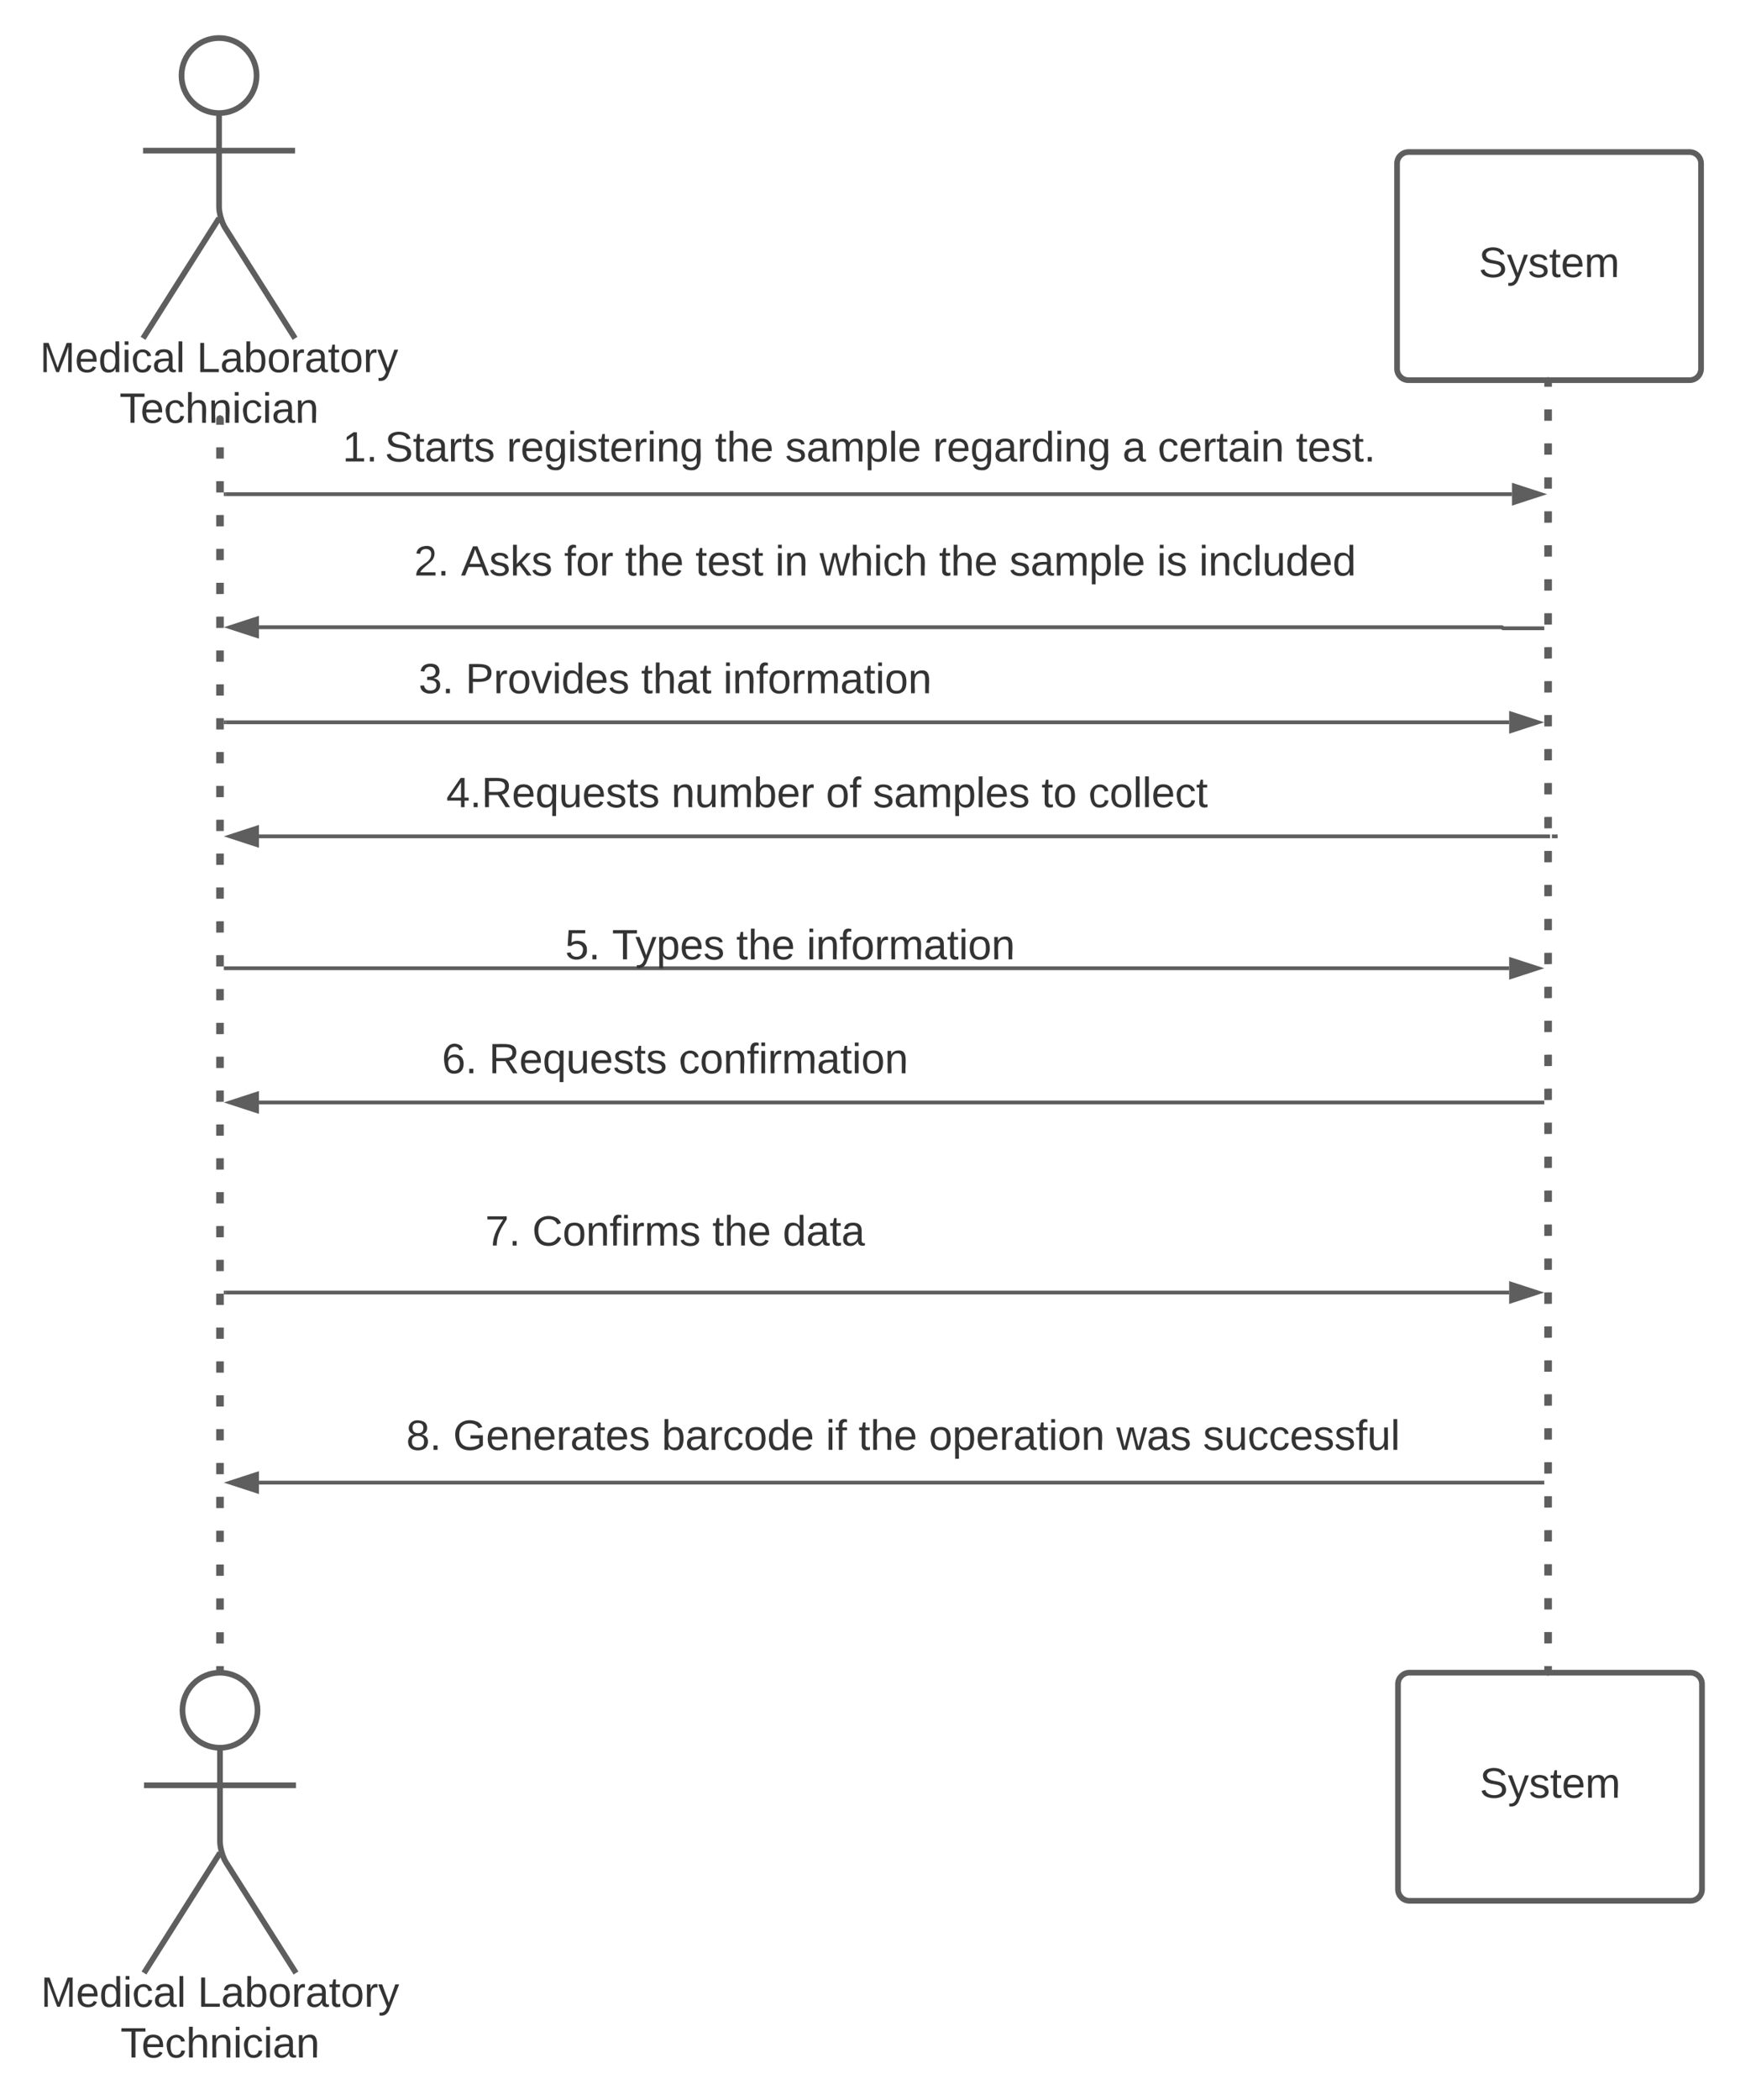 <svg xmlns="http://www.w3.org/2000/svg" xmlns:xlink="http://www.w3.org/1999/xlink" xmlns:lucid="lucid" width="915.79" height="1104.67"><g transform="translate(-184.71 -80)" lucid:page-tab-id="0_0"><path d="M0 0h1870.87v1322.83H0z" fill="#fff"/><path d="M319.75 119.75c0 10.9-8.84 19.75-19.75 19.75-10.9 0-19.75-8.84-19.75-19.75 0-10.9 8.84-19.75 19.75-19.75 10.9 0 19.75 8.84 19.75 19.75z" stroke="#5e5e5e" stroke-width="3" fill="#fff"/><path d="M300 139.5v49.3c0 3.3 1.44 8.27 3.2 11.07L340 258m-40-63.2L260 258m0-98.75h80" stroke="#5e5e5e" stroke-width="3" fill="none"/><path d="M260 106c0-3.3 2.7-6 6-6h68c3.3 0 6 2.7 6 6v168c0 3.3-2.7 6-6 6h-68c-3.3 0-6-2.7-6-6z" fill="none"/><use xlink:href="#a" transform="matrix(1,0,0,1,180,258) translate(25.71 17.778)"/><use xlink:href="#b" transform="matrix(1,0,0,1,180,258) translate(108.241 17.778)"/><use xlink:href="#c" transform="matrix(1,0,0,1,180,258) translate(67.623 44.444)"/><path d="M300 300.5c0-.28.22-.5.5-.5s.5.22.5.5v659c0 .28-.22.5-.5.5s-.5-.22-.5-.5z" fill="#fff"/><path d="M301 315.34v5.94m0 11.87v5.94m0 11.86v5.94m0 11.87v5.94m0 11.9v5.92m0 11.88v5.93m0 11.88v5.94m0 11.88v5.93m0 11.88v5.94m0 11.87v5.94m0 11.87v5.94m0 11.86v5.94m0 11.87V535m0 11.88v5.94m0 11.87v5.93m0 11.87v5.94m0 11.88v5.93m0 11.88v5.93m0 11.88v5.93m0 11.88v5.93m0 11.88v5.94m0 11.87v5.94m0 11.88v5.94m0 11.87v5.93m0 11.87v5.94m0 11.87v5.95m0 11.87v5.94m0 11.87v5.94m0 11.88v5.93m0 11.88v5.93m0 11.87v5.93m0 11.88v5.93m0 11.9v5.93m0 11.87v5.94m0 11.87v5.95m0 11.87v5.94m0 11.87v2.97l-.15.35-.35.15-.35-.15-.15-.35v-2.97m0-11.87v-5.94m0-11.87v-5.94m0-11.86v-5.94m0-11.87v-5.94m0-11.9v-5.92m0-11.88v-5.93m0-11.88v-5.94m0-11.88v-5.93m0-11.88v-5.94m0-11.87v-5.94m0-11.87v-5.94m0-11.86v-5.94m0-11.87V725m0-11.88v-5.94m0-11.87v-5.93m0-11.87v-5.94m0-11.88v-5.93m0-11.88v-5.93m0-11.88v-5.93m0-11.88v-5.93m0-11.88v-5.94m0-11.87v-5.94m0-11.88v-5.94m0-11.87v-5.93m0-11.87v-5.94m0-11.87v-5.95m0-11.87v-5.94m0-11.87v-5.94m0-11.88v-5.93m0-11.88v-5.93m0-11.87v-5.93m0-11.88v-5.93m0-11.9v-5.93m0-11.87v-5.94m0-11.87v-5.95m0-11.87v-5.94m0-11.87v-2.97l.15-.35.35-.15.35.15.15.35v2.97" stroke="#5e5e5e" stroke-width="3" fill="none"/><path d="M320.25 979.75c0 10.9-8.84 19.75-19.75 19.75-10.9 0-19.75-8.84-19.75-19.75 0-10.9 8.84-19.75 19.75-19.75 10.9 0 19.75 8.84 19.75 19.75z" stroke="#5e5e5e" stroke-width="3" fill="#fff"/><path d="M300.5 999.5v49.3c0 3.3 1.44 8.27 3.2 11.07l36.8 58.13m-40-63.2l-40 63.2m0-98.75h80" stroke="#5e5e5e" stroke-width="3" fill="none"/><path d="M260.5 966c0-3.3 2.7-6 6-6h68c3.3 0 6 2.7 6 6v168c0 3.3-2.7 6-6 6h-68c-3.3 0-6-2.7-6-6z" fill="none"/><use xlink:href="#a" transform="matrix(1,0,0,1,180.5,1118) translate(25.71 17.778)"/><use xlink:href="#b" transform="matrix(1,0,0,1,180.5,1118) translate(108.241 17.778)"/><use xlink:href="#c" transform="matrix(1,0,0,1,180.5,1118) translate(67.623 44.444)"/><path d="M920 166c0-3.3 2.7-6 6-6h148c3.3 0 6 2.7 6 6v108c0 3.3-2.7 6-6 6H926c-3.3 0-6-2.7-6-6z" stroke="#5e5e5e" stroke-width="3" fill="#fff"/><use xlink:href="#d" transform="matrix(1,0,0,1,932,172) translate(30.994 53.778)"/><path d="M920.5 966c0-3.3 2.7-6 6-6h148c3.3 0 6 2.7 6 6v108c0 3.3-2.7 6-6 6h-148c-3.3 0-6-2.7-6-6z" stroke="#5e5e5e" stroke-width="3" fill="#fff"/><use xlink:href="#d" transform="matrix(1,0,0,1,932.5,972) translate(30.994 53.778)"/><path d="M999 280.5c0-.28.22-.5.5-.5s.5.22.5.5v679c0 .28-.22.5-.5.5s-.5-.22-.5-.5z" fill="#fff"/><path d="M1000 295.4v5.95m0 11.9v5.96m0 11.93v5.95m0 11.92v5.95m0 11.9v5.97m0 11.9v5.97m0 11.9v5.96m0 11.9v5.97m0 11.9v5.96m0 11.9v5.96m0 11.9v5.97m0 11.9v5.97m0 11.9v5.97m0 11.9v5.97m0 11.9v5.96m0 11.92v5.95m0 11.92v5.94m0 11.9v5.97m0 11.92v5.96m0 11.9v5.97m0 11.9v5.96m0 11.93v5.95m0 11.92v5.95m0 11.9v5.97m0 11.9v5.97m0 11.9v5.96m0 11.9v5.97m0 11.9v5.96m0 11.9v5.96m0 11.9v5.97m0 11.9v5.97m0 11.9v5.97m0 11.9v5.97m0 11.9V891m0 11.92v5.95m0 11.92v5.94m0 11.9v5.97m0 11.92v2.98l-.15.35-.35.15-.35-.15-.15-.35v-2.98m0-11.9v-5.97m0-11.9v-5.96m0-11.93v-5.95m0-11.92v-5.95m0-11.9v-5.97m0-11.9v-5.97m0-11.9v-5.96m0-11.9v-5.97m0-11.9v-5.96m0-11.9v-5.96m0-11.9v-5.97m0-11.9v-5.97m0-11.9v-5.97m0-11.9v-5.97m0-11.9v-5.96m0-11.92v-5.95m0-11.92v-5.94m0-11.9v-5.97m0-11.92v-5.96m0-11.9v-5.97m0-11.9v-5.96m0-11.93v-5.95m0-11.92v-5.95m0-11.9v-5.97m0-11.9v-5.97m0-11.9v-5.96m0-11.9v-5.97m0-11.9v-5.96m0-11.9v-5.96m0-11.9v-5.97m0-11.9v-5.97m0-11.9v-5.97m0-11.9v-5.97m0-11.9V349m0-11.92v-5.95m0-11.92v-5.94m0-11.9v-5.97m0-11.92v-2.98l.15-.35.35-.15.35.15.15.35v2.98" stroke="#5e5e5e" stroke-width="3" fill="none"/><path d="M360 306c0-3.3 2.7-6 6-6h608c3.3 0 6 2.7 6 6v3c0 3.3-2.7 6-6 6H366c-3.3 0-6-2.7-6-6z" stroke="#000" stroke-opacity="0" stroke-width="3" fill="#fff" fill-opacity="0"/><use xlink:href="#e" transform="matrix(1,0,0,1,365,305) translate(0 17.778)"/><use xlink:href="#f" transform="matrix(1,0,0,1,365,305) translate(22.222 17.778)"/><use xlink:href="#g" transform="matrix(1,0,0,1,365,305) translate(86.358 17.778)"/><use xlink:href="#h" transform="matrix(1,0,0,1,365,305) translate(195.988 17.778)"/><use xlink:href="#i" transform="matrix(1,0,0,1,365,305) translate(233.025 17.778)"/><use xlink:href="#j" transform="matrix(1,0,0,1,365,305) translate(310.679 17.778)"/><use xlink:href="#k" transform="matrix(1,0,0,1,365,305) translate(410.494 17.778)"/><use xlink:href="#l" transform="matrix(1,0,0,1,365,305) translate(429.012 17.778)"/><use xlink:href="#m" transform="matrix(1,0,0,1,365,305) translate(501.728 17.778)"/><path d="M996.5 410.54h-20.73c-.15 0-.27-.12-.27-.27 0-.15-.12-.27-.27-.27H321" stroke="#5e5e5e" stroke-width="2" fill="none"/><path d="M997.5 411.54h-1.02v-2h1.02z" fill="#5e5e5e"/><path d="M305.74 410l14.26-4.64v9.28z" stroke="#5e5e5e" stroke-width="2" fill="#5e5e5e"/><path d="M300 366c0-3.3 2.7-6 6-6h688c3.3 0 6 2.7 6 6v8c0 3.3-2.7 6-6 6H306c-3.3 0-6-2.7-6-6z" stroke="#000" stroke-opacity="0" stroke-width="3" fill="#fff" fill-opacity="0"/><use xlink:href="#n" transform="matrix(1,0,0,1,305,365) translate(97.63 17.778)"/><use xlink:href="#o" transform="matrix(1,0,0,1,305,365) translate(122.321 17.778)"/><use xlink:href="#p" transform="matrix(1,0,0,1,305,365) translate(176.642 17.778)"/><use xlink:href="#h" transform="matrix(1,0,0,1,305,365) translate(208.679 17.778)"/><use xlink:href="#q" transform="matrix(1,0,0,1,305,365) translate(245.716 17.778)"/><use xlink:href="#r" transform="matrix(1,0,0,1,305,365) translate(287.691 17.778)"/><use xlink:href="#s" transform="matrix(1,0,0,1,305,365) translate(311.086 17.778)"/><use xlink:href="#h" transform="matrix(1,0,0,1,305,365) translate(373.926 17.778)"/><use xlink:href="#i" transform="matrix(1,0,0,1,305,365) translate(410.963 17.778)"/><use xlink:href="#t" transform="matrix(1,0,0,1,305,365) translate(488.617 17.778)"/><use xlink:href="#u" transform="matrix(1,0,0,1,305,365) translate(510.778 17.778)"/><path d="M340 426c0-3.3 2.7-6 6-6h388c3.3 0 6 2.7 6 6v28c0 3.3-2.7 6-6 6H346c-3.3 0-6-2.7-6-6z" stroke="#000" stroke-opacity="0" stroke-width="3" fill="#fff" fill-opacity="0"/><use xlink:href="#v" transform="matrix(1,0,0,1,345,425) translate(60 19.715)"/><use xlink:href="#w" transform="matrix(1,0,0,1,345,425) translate(84.691 19.715)"/><use xlink:href="#x" transform="matrix(1,0,0,1,345,425) translate(177.16 19.715)"/><use xlink:href="#y" transform="matrix(1,0,0,1,345,425) translate(220.37 19.715)"/><path d="M303.5 589.4H979M303.53 589.4h-1.03" stroke="#5e5e5e" stroke-width="2" fill="none"/><path d="M994.27 589.4L980 594.04v-9.27z" stroke="#5e5e5e" stroke-width="2" fill="#5e5e5e"/><path d="M350 486c0-3.3 2.7-6 6-6h528c3.3 0 6 2.7 6 6v28c0 3.3-2.7 6-6 6H356c-3.3 0-6-2.7-6-6z" stroke="#000" stroke-opacity="0" stroke-width="3" fill="#fff" fill-opacity="0"/><use xlink:href="#z" transform="matrix(1,0,0,1,355,485) translate(64.599 19.653)"/><use xlink:href="#A" transform="matrix(1,0,0,1,355,485) translate(183.056 19.653)"/><use xlink:href="#B" transform="matrix(1,0,0,1,355,485) translate(264.414 19.653)"/><use xlink:href="#C" transform="matrix(1,0,0,1,355,485) translate(289.105 19.653)"/><use xlink:href="#D" transform="matrix(1,0,0,1,355,485) translate(377.87 19.653)"/><use xlink:href="#E" transform="matrix(1,0,0,1,355,485) translate(402.562 19.653)"/><path d="M1000.5 520H321" stroke="#5e5e5e" stroke-width="2" fill="none"/><path d="M1004.5 521h-3v-2h3z" fill="#5e5e5e"/><path d="M305.74 520l14.26-4.64v9.28z" stroke="#5e5e5e" stroke-width="2" fill="#5e5e5e"/><path d="M340.5 566c0-3.3 2.7-6 6-6h508c3.3 0 6 2.7 6 6v28c0 3.3-2.7 6-6 6h-508c-3.3 0-6-2.7-6-6z" stroke="#000" stroke-opacity="0" stroke-width="3" fill="#fff" fill-opacity="0"/><g><use xlink:href="#F" transform="matrix(1,0,0,1,345.5,565) translate(136.636 19.715)"/><use xlink:href="#G" transform="matrix(1,0,0,1,345.5,565) translate(161.327 19.715)"/><use xlink:href="#H" transform="matrix(1,0,0,1,345.5,565) translate(226.698 19.715)"/><use xlink:href="#I" transform="matrix(1,0,0,1,345.5,565) translate(263.735 19.715)"/></g><path d="M303.5 460H979" stroke="#5e5e5e" stroke-width="2" fill="none"/><path d="M303.53 461h-1.03v-2h1.03z" fill="#5e5e5e"/><path d="M994.27 460L980 464.64v-9.28z" stroke="#5e5e5e" stroke-width="2" fill="#5e5e5e"/><path d="M996.5 660H321" stroke="#5e5e5e" stroke-width="2" fill="none"/><path d="M997.5 661h-1.02v-2h1.02z" fill="#5e5e5e"/><path d="M305.74 660l14.26-4.64v9.28z" stroke="#5e5e5e" stroke-width="2" fill="#5e5e5e"/><path d="M350 626c0-3.3 2.7-6 6-6h368c3.3 0 6 2.7 6 6v28c0 3.3-2.7 6-6 6H356c-3.3 0-6-2.7-6-6z" stroke="#000" stroke-opacity="0" stroke-width="3" fill="#fff" fill-opacity="0"/><g><use xlink:href="#J" transform="matrix(1,0,0,1,355,625) translate(62.315 19.653)"/><use xlink:href="#K" transform="matrix(1,0,0,1,355,625) translate(87.006 19.653)"/><use xlink:href="#L" transform="matrix(1,0,0,1,355,625) translate(186.944 19.653)"/></g><path d="M303.5 760H979" stroke="#5e5e5e" stroke-width="2" fill="none"/><path d="M303.53 761h-1.03v-2h1.03z" fill="#5e5e5e"/><path d="M994.27 760L980 764.64v-9.28z" stroke="#5e5e5e" stroke-width="2" fill="#5e5e5e"/><path d="M420 706c0-3.3 2.7-6 6-6h228c3.3 0 6 2.7 6 6v48c0 3.3-2.7 6-6 6H426c-3.3 0-6-2.7-6-6z" stroke="#000" stroke-opacity="0" stroke-width="3" fill="#fff" fill-opacity="0"/><g><use xlink:href="#M" transform="matrix(1,0,0,1,425,705) translate(15.123 30.278)"/><use xlink:href="#N" transform="matrix(1,0,0,1,425,705) translate(39.815 30.278)"/><use xlink:href="#h" transform="matrix(1,0,0,1,425,705) translate(134.63 30.278)"/><use xlink:href="#O" transform="matrix(1,0,0,1,425,705) translate(171.667 30.278)"/></g><path d="M996.5 860H321" stroke="#5e5e5e" stroke-width="2" fill="none"/><path d="M997.5 861h-1.02v-2h1.02z" fill="#5e5e5e"/><path d="M305.74 860l14.26-4.64v9.28z" stroke="#5e5e5e" stroke-width="2" fill="#5e5e5e"/><path d="M380 826c0-3.3 2.7-6 6-6h548c3.3 0 6 2.7 6 6v9.67c0 3.3-2.7 6-6 6H386c-3.3 0-6-2.7-6-6z" stroke="#000" stroke-opacity="0" stroke-width="3" fill="#fff" fill-opacity="0"/><g><use xlink:href="#P" transform="matrix(1,0,0,1,385,825) translate(13.488 17.778)"/><use xlink:href="#Q" transform="matrix(1,0,0,1,385,825) translate(38.179 17.778)"/><use xlink:href="#R" transform="matrix(1,0,0,1,385,825) translate(147.994 17.778)"/><use xlink:href="#S" transform="matrix(1,0,0,1,385,825) translate(234.352 17.778)"/><use xlink:href="#H" transform="matrix(1,0,0,1,385,825) translate(251.574 17.778)"/><use xlink:href="#T" transform="matrix(1,0,0,1,385,825) translate(288.611 17.778)"/><use xlink:href="#U" transform="matrix(1,0,0,1,385,825) translate(387.253 17.778)"/><use xlink:href="#V" transform="matrix(1,0,0,1,385,825) translate(432.87 17.778)"/></g><path d="M303.5 340h677" stroke="#5e5e5e" stroke-width="2" fill="none"/><path d="M303.53 341h-1.03v-2h1.03z" fill="#5e5e5e"/><path d="M995.76 340l-14.26 4.64v-9.28z" stroke="#5e5e5e" stroke-width="2" fill="#5e5e5e"/><defs><path fill="#333" d="M240 0l2-218c-23 76-54 145-80 218h-23L58-218 59 0H30v-248h44l77 211c21-75 51-140 76-211h43V0h-30" id="W"/><path fill="#333" d="M100-194c63 0 86 42 84 106H49c0 40 14 67 53 68 26 1 43-12 49-29l28 8c-11 28-37 45-77 45C44 4 14-33 15-96c1-61 26-98 85-98zm52 81c6-60-76-77-97-28-3 7-6 17-6 28h103" id="X"/><path fill="#333" d="M85-194c31 0 48 13 60 33l-1-100h32l1 261h-30c-2-10 0-23-3-31C134-8 116 4 85 4 32 4 16-35 15-94c0-66 23-100 70-100zm9 24c-40 0-46 34-46 75 0 40 6 74 45 74 42 0 51-32 51-76 0-42-9-74-50-73" id="Y"/><path fill="#333" d="M24-231v-30h32v30H24zM24 0v-190h32V0H24" id="Z"/><path fill="#333" d="M96-169c-40 0-48 33-48 73s9 75 48 75c24 0 41-14 43-38l32 2c-6 37-31 61-74 61-59 0-76-41-82-99-10-93 101-131 147-64 4 7 5 14 7 22l-32 3c-4-21-16-35-41-35" id="aa"/><path fill="#333" d="M141-36C126-15 110 5 73 4 37 3 15-17 15-53c-1-64 63-63 125-63 3-35-9-54-41-54-24 1-41 7-42 31l-33-3c5-37 33-52 76-52 45 0 72 20 72 64v82c-1 20 7 32 28 27v20c-31 9-61-2-59-35zM48-53c0 20 12 33 32 33 41-3 63-29 60-74-43 2-92-5-92 41" id="ab"/><path fill="#333" d="M24 0v-261h32V0H24" id="ac"/><g id="a"><use transform="matrix(0.062,0,0,0.062,0,0)" xlink:href="#W"/><use transform="matrix(0.062,0,0,0.062,18.457,0)" xlink:href="#X"/><use transform="matrix(0.062,0,0,0.062,30.802,0)" xlink:href="#Y"/><use transform="matrix(0.062,0,0,0.062,43.148,0)" xlink:href="#Z"/><use transform="matrix(0.062,0,0,0.062,48.025,0)" xlink:href="#aa"/><use transform="matrix(0.062,0,0,0.062,59.136,0)" xlink:href="#ab"/><use transform="matrix(0.062,0,0,0.062,71.481,0)" xlink:href="#ac"/></g><path fill="#333" d="M30 0v-248h33v221h125V0H30" id="ad"/><path fill="#333" d="M115-194c53 0 69 39 70 98 0 66-23 100-70 100C84 3 66-7 56-30L54 0H23l1-261h32v101c10-23 28-34 59-34zm-8 174c40 0 45-34 45-75 0-40-5-75-45-74-42 0-51 32-51 76 0 43 10 73 51 73" id="ae"/><path fill="#333" d="M100-194c62-1 85 37 85 99 1 63-27 99-86 99S16-35 15-95c0-66 28-99 85-99zM99-20c44 1 53-31 53-75 0-43-8-75-51-75s-53 32-53 75 10 74 51 75" id="af"/><path fill="#333" d="M114-163C36-179 61-72 57 0H25l-1-190h30c1 12-1 29 2 39 6-27 23-49 58-41v29" id="ag"/><path fill="#333" d="M59-47c-2 24 18 29 38 22v24C64 9 27 4 27-40v-127H5v-23h24l9-43h21v43h35v23H59v120" id="ah"/><path fill="#333" d="M179-190L93 31C79 59 56 82 12 73V49c39 6 53-20 64-50L1-190h34L92-34l54-156h33" id="ai"/><g id="b"><use transform="matrix(0.062,0,0,0.062,0,0)" xlink:href="#ad"/><use transform="matrix(0.062,0,0,0.062,12.346,0)" xlink:href="#ab"/><use transform="matrix(0.062,0,0,0.062,24.691,0)" xlink:href="#ae"/><use transform="matrix(0.062,0,0,0.062,37.037,0)" xlink:href="#af"/><use transform="matrix(0.062,0,0,0.062,49.383,0)" xlink:href="#ag"/><use transform="matrix(0.062,0,0,0.062,56.728,0)" xlink:href="#ab"/><use transform="matrix(0.062,0,0,0.062,69.074,0)" xlink:href="#ah"/><use transform="matrix(0.062,0,0,0.062,75.247,0)" xlink:href="#af"/><use transform="matrix(0.062,0,0,0.062,87.593,0)" xlink:href="#ag"/><use transform="matrix(0.062,0,0,0.062,94.938,0)" xlink:href="#ai"/></g><path fill="#333" d="M127-220V0H93v-220H8v-28h204v28h-85" id="aj"/><path fill="#333" d="M106-169C34-169 62-67 57 0H25v-261h32l-1 103c12-21 28-36 61-36 89 0 53 116 60 194h-32v-121c2-32-8-49-39-48" id="ak"/><path fill="#333" d="M117-194c89-4 53 116 60 194h-32v-121c0-31-8-49-39-48C34-167 62-67 57 0H25l-1-190h30c1 10-1 24 2 32 11-22 29-35 61-36" id="al"/><g id="c"><use transform="matrix(0.062,0,0,0.062,0,0)" xlink:href="#aj"/><use transform="matrix(0.062,0,0,0.062,11.049,0)" xlink:href="#X"/><use transform="matrix(0.062,0,0,0.062,23.395,0)" xlink:href="#aa"/><use transform="matrix(0.062,0,0,0.062,34.506,0)" xlink:href="#ak"/><use transform="matrix(0.062,0,0,0.062,46.852,0)" xlink:href="#al"/><use transform="matrix(0.062,0,0,0.062,59.198,0)" xlink:href="#Z"/><use transform="matrix(0.062,0,0,0.062,64.074,0)" xlink:href="#aa"/><use transform="matrix(0.062,0,0,0.062,75.185,0)" xlink:href="#Z"/><use transform="matrix(0.062,0,0,0.062,80.062,0)" xlink:href="#ab"/><use transform="matrix(0.062,0,0,0.062,92.407,0)" xlink:href="#al"/></g><path fill="#333" d="M185-189c-5-48-123-54-124 2 14 75 158 14 163 119 3 78-121 87-175 55-17-10-28-26-33-46l33-7c5 56 141 63 141-1 0-78-155-14-162-118-5-82 145-84 179-34 5 7 8 16 11 25" id="am"/><path fill="#333" d="M135-143c-3-34-86-38-87 0 15 53 115 12 119 90S17 21 10-45l28-5c4 36 97 45 98 0-10-56-113-15-118-90-4-57 82-63 122-42 12 7 21 19 24 35" id="an"/><path fill="#333" d="M210-169c-67 3-38 105-44 169h-31v-121c0-29-5-50-35-48C34-165 62-65 56 0H25l-1-190h30c1 10-1 24 2 32 10-44 99-50 107 0 11-21 27-35 58-36 85-2 47 119 55 194h-31v-121c0-29-5-49-35-48" id="ao"/><g id="d"><use transform="matrix(0.062,0,0,0.062,0,0)" xlink:href="#am"/><use transform="matrix(0.062,0,0,0.062,14.815,0)" xlink:href="#ai"/><use transform="matrix(0.062,0,0,0.062,25.926,0)" xlink:href="#an"/><use transform="matrix(0.062,0,0,0.062,37.037,0)" xlink:href="#ah"/><use transform="matrix(0.062,0,0,0.062,43.21,0)" xlink:href="#X"/><use transform="matrix(0.062,0,0,0.062,55.556,0)" xlink:href="#ao"/></g><path fill="#333" d="M27 0v-27h64v-190l-56 39v-29l58-41h29v221h61V0H27" id="ap"/><path fill="#333" d="M33 0v-38h34V0H33" id="aq"/><g id="e"><use transform="matrix(0.062,0,0,0.062,0,0)" xlink:href="#ap"/><use transform="matrix(0.062,0,0,0.062,12.346,0)" xlink:href="#aq"/></g><g id="f"><use transform="matrix(0.062,0,0,0.062,0,0)" xlink:href="#am"/><use transform="matrix(0.062,0,0,0.062,14.815,0)" xlink:href="#ah"/><use transform="matrix(0.062,0,0,0.062,20.988,0)" xlink:href="#ab"/><use transform="matrix(0.062,0,0,0.062,33.333,0)" xlink:href="#ag"/><use transform="matrix(0.062,0,0,0.062,40.679,0)" xlink:href="#ah"/><use transform="matrix(0.062,0,0,0.062,46.852,0)" xlink:href="#an"/></g><path fill="#333" d="M177-190C167-65 218 103 67 71c-23-6-38-20-44-43l32-5c15 47 100 32 89-28v-30C133-14 115 1 83 1 29 1 15-40 15-95c0-56 16-97 71-98 29-1 48 16 59 35 1-10 0-23 2-32h30zM94-22c36 0 50-32 50-73 0-42-14-75-50-75-39 0-46 34-46 75s6 73 46 73" id="ar"/><g id="g"><use transform="matrix(0.062,0,0,0.062,0,0)" xlink:href="#ag"/><use transform="matrix(0.062,0,0,0.062,7.346,0)" xlink:href="#X"/><use transform="matrix(0.062,0,0,0.062,19.691,0)" xlink:href="#ar"/><use transform="matrix(0.062,0,0,0.062,32.037,0)" xlink:href="#Z"/><use transform="matrix(0.062,0,0,0.062,36.914,0)" xlink:href="#an"/><use transform="matrix(0.062,0,0,0.062,48.025,0)" xlink:href="#ah"/><use transform="matrix(0.062,0,0,0.062,54.198,0)" xlink:href="#X"/><use transform="matrix(0.062,0,0,0.062,66.543,0)" xlink:href="#ag"/><use transform="matrix(0.062,0,0,0.062,73.889,0)" xlink:href="#Z"/><use transform="matrix(0.062,0,0,0.062,78.765,0)" xlink:href="#al"/><use transform="matrix(0.062,0,0,0.062,91.111,0)" xlink:href="#ar"/></g><g id="h"><use transform="matrix(0.062,0,0,0.062,0,0)" xlink:href="#ah"/><use transform="matrix(0.062,0,0,0.062,6.173,0)" xlink:href="#ak"/><use transform="matrix(0.062,0,0,0.062,18.519,0)" xlink:href="#X"/></g><path fill="#333" d="M115-194c55 1 70 41 70 98S169 2 115 4C84 4 66-9 55-30l1 105H24l-1-265h31l2 30c10-21 28-34 59-34zm-8 174c40 0 45-34 45-75s-6-73-45-74c-42 0-51 32-51 76 0 43 10 73 51 73" id="as"/><g id="i"><use transform="matrix(0.062,0,0,0.062,0,0)" xlink:href="#an"/><use transform="matrix(0.062,0,0,0.062,11.111,0)" xlink:href="#ab"/><use transform="matrix(0.062,0,0,0.062,23.457,0)" xlink:href="#ao"/><use transform="matrix(0.062,0,0,0.062,41.914,0)" xlink:href="#as"/><use transform="matrix(0.062,0,0,0.062,54.259,0)" xlink:href="#ac"/><use transform="matrix(0.062,0,0,0.062,59.136,0)" xlink:href="#X"/></g><g id="j"><use transform="matrix(0.062,0,0,0.062,0,0)" xlink:href="#ag"/><use transform="matrix(0.062,0,0,0.062,7.346,0)" xlink:href="#X"/><use transform="matrix(0.062,0,0,0.062,19.691,0)" xlink:href="#ar"/><use transform="matrix(0.062,0,0,0.062,32.037,0)" xlink:href="#ab"/><use transform="matrix(0.062,0,0,0.062,44.383,0)" xlink:href="#ag"/><use transform="matrix(0.062,0,0,0.062,51.728,0)" xlink:href="#Y"/><use transform="matrix(0.062,0,0,0.062,64.074,0)" xlink:href="#Z"/><use transform="matrix(0.062,0,0,0.062,68.951,0)" xlink:href="#al"/><use transform="matrix(0.062,0,0,0.062,81.296,0)" xlink:href="#ar"/></g><use transform="matrix(0.062,0,0,0.062,0,0)" xlink:href="#ab" id="k"/><g id="l"><use transform="matrix(0.062,0,0,0.062,0,0)" xlink:href="#aa"/><use transform="matrix(0.062,0,0,0.062,11.111,0)" xlink:href="#X"/><use transform="matrix(0.062,0,0,0.062,23.457,0)" xlink:href="#ag"/><use transform="matrix(0.062,0,0,0.062,30.802,0)" xlink:href="#ah"/><use transform="matrix(0.062,0,0,0.062,36.975,0)" xlink:href="#ab"/><use transform="matrix(0.062,0,0,0.062,49.321,0)" xlink:href="#Z"/><use transform="matrix(0.062,0,0,0.062,54.198,0)" xlink:href="#al"/></g><g id="m"><use transform="matrix(0.062,0,0,0.062,0,0)" xlink:href="#ah"/><use transform="matrix(0.062,0,0,0.062,6.173,0)" xlink:href="#X"/><use transform="matrix(0.062,0,0,0.062,18.519,0)" xlink:href="#an"/><use transform="matrix(0.062,0,0,0.062,29.63,0)" xlink:href="#ah"/><use transform="matrix(0.062,0,0,0.062,35.802,0)" xlink:href="#aq"/></g><path fill="#333" d="M101-251c82-7 93 87 43 132L82-64C71-53 59-42 53-27h129V0H18c2-99 128-94 128-182 0-28-16-43-45-43s-46 15-49 41l-32-3c6-41 34-60 81-64" id="at"/><g id="n"><use transform="matrix(0.062,0,0,0.062,0,0)" xlink:href="#at"/><use transform="matrix(0.062,0,0,0.062,12.346,0)" xlink:href="#aq"/></g><path fill="#333" d="M205 0l-28-72H64L36 0H1l101-248h38L239 0h-34zm-38-99l-47-123c-12 45-31 82-46 123h93" id="au"/><path fill="#333" d="M143 0L79-87 56-68V0H24v-261h32v163l83-92h37l-77 82L181 0h-38" id="av"/><g id="o"><use transform="matrix(0.062,0,0,0.062,0,0)" xlink:href="#au"/><use transform="matrix(0.062,0,0,0.062,14.815,0)" xlink:href="#an"/><use transform="matrix(0.062,0,0,0.062,25.926,0)" xlink:href="#av"/><use transform="matrix(0.062,0,0,0.062,37.037,0)" xlink:href="#an"/></g><path fill="#333" d="M101-234c-31-9-42 10-38 44h38v23H63V0H32v-167H5v-23h27c-7-52 17-82 69-68v24" id="aw"/><g id="p"><use transform="matrix(0.062,0,0,0.062,0,0)" xlink:href="#aw"/><use transform="matrix(0.062,0,0,0.062,6.173,0)" xlink:href="#af"/><use transform="matrix(0.062,0,0,0.062,18.519,0)" xlink:href="#ag"/></g><g id="q"><use transform="matrix(0.062,0,0,0.062,0,0)" xlink:href="#ah"/><use transform="matrix(0.062,0,0,0.062,6.173,0)" xlink:href="#X"/><use transform="matrix(0.062,0,0,0.062,18.519,0)" xlink:href="#an"/><use transform="matrix(0.062,0,0,0.062,29.63,0)" xlink:href="#ah"/></g><g id="r"><use transform="matrix(0.062,0,0,0.062,0,0)" xlink:href="#Z"/><use transform="matrix(0.062,0,0,0.062,4.877,0)" xlink:href="#al"/></g><path fill="#333" d="M206 0h-36l-40-164L89 0H53L-1-190h32L70-26l43-164h34l41 164 42-164h31" id="ax"/><g id="s"><use transform="matrix(0.062,0,0,0.062,0,0)" xlink:href="#ax"/><use transform="matrix(0.062,0,0,0.062,15.988,0)" xlink:href="#ak"/><use transform="matrix(0.062,0,0,0.062,28.333,0)" xlink:href="#Z"/><use transform="matrix(0.062,0,0,0.062,33.21,0)" xlink:href="#aa"/><use transform="matrix(0.062,0,0,0.062,44.321,0)" xlink:href="#ak"/></g><g id="t"><use transform="matrix(0.062,0,0,0.062,0,0)" xlink:href="#Z"/><use transform="matrix(0.062,0,0,0.062,4.877,0)" xlink:href="#an"/></g><path fill="#333" d="M84 4C-5 8 30-112 23-190h32v120c0 31 7 50 39 49 72-2 45-101 50-169h31l1 190h-30c-1-10 1-25-2-33-11 22-28 36-60 37" id="ay"/><g id="u"><use transform="matrix(0.062,0,0,0.062,0,0)" xlink:href="#Z"/><use transform="matrix(0.062,0,0,0.062,4.877,0)" xlink:href="#al"/><use transform="matrix(0.062,0,0,0.062,17.222,0)" xlink:href="#aa"/><use transform="matrix(0.062,0,0,0.062,28.333,0)" xlink:href="#ac"/><use transform="matrix(0.062,0,0,0.062,33.21,0)" xlink:href="#ay"/><use transform="matrix(0.062,0,0,0.062,45.556,0)" xlink:href="#Y"/><use transform="matrix(0.062,0,0,0.062,57.901,0)" xlink:href="#X"/><use transform="matrix(0.062,0,0,0.062,70.247,0)" xlink:href="#Y"/></g><path fill="#333" d="M126-127c33 6 58 20 58 59 0 88-139 92-164 29-3-8-5-16-6-25l32-3c6 27 21 44 54 44 32 0 52-15 52-46 0-38-36-46-79-43v-28c39 1 72-4 72-42 0-27-17-43-46-43-28 0-47 15-49 41l-32-3c6-42 35-63 81-64 48-1 79 21 79 65 0 36-21 52-52 59" id="az"/><g id="v"><use transform="matrix(0.062,0,0,0.062,0,0)" xlink:href="#az"/><use transform="matrix(0.062,0,0,0.062,12.346,0)" xlink:href="#aq"/></g><path fill="#333" d="M30-248c87 1 191-15 191 75 0 78-77 80-158 76V0H30v-248zm33 125c57 0 124 11 124-50 0-59-68-47-124-48v98" id="aA"/><path fill="#333" d="M108 0H70L1-190h34L89-25l56-165h34" id="aB"/><g id="w"><use transform="matrix(0.062,0,0,0.062,0,0)" xlink:href="#aA"/><use transform="matrix(0.062,0,0,0.062,14.815,0)" xlink:href="#ag"/><use transform="matrix(0.062,0,0,0.062,22.16,0)" xlink:href="#af"/><use transform="matrix(0.062,0,0,0.062,34.506,0)" xlink:href="#aB"/><use transform="matrix(0.062,0,0,0.062,45.617,0)" xlink:href="#Z"/><use transform="matrix(0.062,0,0,0.062,50.494,0)" xlink:href="#Y"/><use transform="matrix(0.062,0,0,0.062,62.84,0)" xlink:href="#X"/><use transform="matrix(0.062,0,0,0.062,75.185,0)" xlink:href="#an"/></g><g id="x"><use transform="matrix(0.062,0,0,0.062,0,0)" xlink:href="#ah"/><use transform="matrix(0.062,0,0,0.062,6.173,0)" xlink:href="#ak"/><use transform="matrix(0.062,0,0,0.062,18.519,0)" xlink:href="#ab"/><use transform="matrix(0.062,0,0,0.062,30.864,0)" xlink:href="#ah"/></g><g id="y"><use transform="matrix(0.062,0,0,0.062,0,0)" xlink:href="#Z"/><use transform="matrix(0.062,0,0,0.062,4.877,0)" xlink:href="#al"/><use transform="matrix(0.062,0,0,0.062,17.222,0)" xlink:href="#aw"/><use transform="matrix(0.062,0,0,0.062,23.395,0)" xlink:href="#af"/><use transform="matrix(0.062,0,0,0.062,35.741,0)" xlink:href="#ag"/><use transform="matrix(0.062,0,0,0.062,43.086,0)" xlink:href="#ao"/><use transform="matrix(0.062,0,0,0.062,61.543,0)" xlink:href="#ab"/><use transform="matrix(0.062,0,0,0.062,73.889,0)" xlink:href="#ah"/><use transform="matrix(0.062,0,0,0.062,80.062,0)" xlink:href="#Z"/><use transform="matrix(0.062,0,0,0.062,84.938,0)" xlink:href="#af"/><use transform="matrix(0.062,0,0,0.062,97.284,0)" xlink:href="#al"/></g><path fill="#333" d="M155-56V0h-30v-56H8v-25l114-167h33v167h35v25h-35zm-30-156c-27 46-58 90-88 131h88v-131" id="aC"/><path fill="#333" d="M233-177c-1 41-23 64-60 70L243 0h-38l-65-103H63V0H30v-248c88 3 205-21 203 71zM63-129c60-2 137 13 137-47 0-61-80-42-137-45v92" id="aD"/><path fill="#333" d="M145-31C134-9 116 4 85 4 32 4 16-35 15-94c0-59 17-99 70-100 32-1 48 14 60 33 0-11-1-24 2-32h30l-1 268h-32zM93-21c41 0 51-33 51-76s-8-73-50-73c-40 0-46 35-46 75s5 74 45 74" id="aE"/><g id="z"><use transform="matrix(0.062,0,0,0.062,0,0)" xlink:href="#aC"/><use transform="matrix(0.062,0,0,0.062,12.346,0)" xlink:href="#aq"/><use transform="matrix(0.062,0,0,0.062,18.519,0)" xlink:href="#aD"/><use transform="matrix(0.062,0,0,0.062,34.506,0)" xlink:href="#X"/><use transform="matrix(0.062,0,0,0.062,46.852,0)" xlink:href="#aE"/><use transform="matrix(0.062,0,0,0.062,59.198,0)" xlink:href="#ay"/><use transform="matrix(0.062,0,0,0.062,71.543,0)" xlink:href="#X"/><use transform="matrix(0.062,0,0,0.062,83.889,0)" xlink:href="#an"/><use transform="matrix(0.062,0,0,0.062,95,0)" xlink:href="#ah"/><use transform="matrix(0.062,0,0,0.062,101.173,0)" xlink:href="#an"/></g><g id="A"><use transform="matrix(0.062,0,0,0.062,0,0)" xlink:href="#al"/><use transform="matrix(0.062,0,0,0.062,12.346,0)" xlink:href="#ay"/><use transform="matrix(0.062,0,0,0.062,24.691,0)" xlink:href="#ao"/><use transform="matrix(0.062,0,0,0.062,43.148,0)" xlink:href="#ae"/><use transform="matrix(0.062,0,0,0.062,55.494,0)" xlink:href="#X"/><use transform="matrix(0.062,0,0,0.062,67.84,0)" xlink:href="#ag"/></g><g id="B"><use transform="matrix(0.062,0,0,0.062,0,0)" xlink:href="#af"/><use transform="matrix(0.062,0,0,0.062,12.346,0)" xlink:href="#aw"/></g><g id="C"><use transform="matrix(0.062,0,0,0.062,0,0)" xlink:href="#an"/><use transform="matrix(0.062,0,0,0.062,11.111,0)" xlink:href="#ab"/><use transform="matrix(0.062,0,0,0.062,23.457,0)" xlink:href="#ao"/><use transform="matrix(0.062,0,0,0.062,41.914,0)" xlink:href="#as"/><use transform="matrix(0.062,0,0,0.062,54.259,0)" xlink:href="#ac"/><use transform="matrix(0.062,0,0,0.062,59.136,0)" xlink:href="#X"/><use transform="matrix(0.062,0,0,0.062,71.481,0)" xlink:href="#an"/></g><g id="D"><use transform="matrix(0.062,0,0,0.062,0,0)" xlink:href="#ah"/><use transform="matrix(0.062,0,0,0.062,6.173,0)" xlink:href="#af"/></g><g id="E"><use transform="matrix(0.062,0,0,0.062,0,0)" xlink:href="#aa"/><use transform="matrix(0.062,0,0,0.062,11.111,0)" xlink:href="#af"/><use transform="matrix(0.062,0,0,0.062,23.457,0)" xlink:href="#ac"/><use transform="matrix(0.062,0,0,0.062,28.333,0)" xlink:href="#ac"/><use transform="matrix(0.062,0,0,0.062,33.21,0)" xlink:href="#X"/><use transform="matrix(0.062,0,0,0.062,45.556,0)" xlink:href="#aa"/><use transform="matrix(0.062,0,0,0.062,56.667,0)" xlink:href="#ah"/></g><path fill="#333" d="M54-142c48-35 137-8 131 61C196 18 31 33 14-55l32-4c7 23 22 37 52 37 35-1 51-22 54-58 4-55-73-65-99-34H22l8-134h141v27H59" id="aF"/><g id="F"><use transform="matrix(0.062,0,0,0.062,0,0)" xlink:href="#aF"/><use transform="matrix(0.062,0,0,0.062,12.346,0)" xlink:href="#aq"/></g><g id="G"><use transform="matrix(0.062,0,0,0.062,0,0)" xlink:href="#aj"/><use transform="matrix(0.062,0,0,0.062,12.284,0)" xlink:href="#ai"/><use transform="matrix(0.062,0,0,0.062,23.395,0)" xlink:href="#as"/><use transform="matrix(0.062,0,0,0.062,35.741,0)" xlink:href="#X"/><use transform="matrix(0.062,0,0,0.062,48.086,0)" xlink:href="#an"/></g><g id="H"><use transform="matrix(0.062,0,0,0.062,0,0)" xlink:href="#ah"/><use transform="matrix(0.062,0,0,0.062,6.173,0)" xlink:href="#ak"/><use transform="matrix(0.062,0,0,0.062,18.519,0)" xlink:href="#X"/></g><g id="I"><use transform="matrix(0.062,0,0,0.062,0,0)" xlink:href="#Z"/><use transform="matrix(0.062,0,0,0.062,4.877,0)" xlink:href="#al"/><use transform="matrix(0.062,0,0,0.062,17.222,0)" xlink:href="#aw"/><use transform="matrix(0.062,0,0,0.062,23.395,0)" xlink:href="#af"/><use transform="matrix(0.062,0,0,0.062,35.741,0)" xlink:href="#ag"/><use transform="matrix(0.062,0,0,0.062,43.086,0)" xlink:href="#ao"/><use transform="matrix(0.062,0,0,0.062,61.543,0)" xlink:href="#ab"/><use transform="matrix(0.062,0,0,0.062,73.889,0)" xlink:href="#ah"/><use transform="matrix(0.062,0,0,0.062,80.062,0)" xlink:href="#Z"/><use transform="matrix(0.062,0,0,0.062,84.938,0)" xlink:href="#af"/><use transform="matrix(0.062,0,0,0.062,97.284,0)" xlink:href="#al"/></g><path fill="#333" d="M110-160c48 1 74 30 74 79 0 53-28 85-80 85-65 0-83-55-86-122-5-90 50-162 133-122 14 7 22 21 27 39l-31 6c-5-40-67-38-82-6-9 19-15 44-15 74 11-20 30-34 60-33zm-7 138c34 0 49-23 49-58s-16-56-50-56c-29 0-50 16-49 49 1 36 15 65 50 65" id="aG"/><g id="J"><use transform="matrix(0.062,0,0,0.062,0,0)" xlink:href="#aG"/><use transform="matrix(0.062,0,0,0.062,12.346,0)" xlink:href="#aq"/></g><g id="K"><use transform="matrix(0.062,0,0,0.062,0,0)" xlink:href="#aD"/><use transform="matrix(0.062,0,0,0.062,15.988,0)" xlink:href="#X"/><use transform="matrix(0.062,0,0,0.062,28.333,0)" xlink:href="#aE"/><use transform="matrix(0.062,0,0,0.062,40.679,0)" xlink:href="#ay"/><use transform="matrix(0.062,0,0,0.062,53.025,0)" xlink:href="#X"/><use transform="matrix(0.062,0,0,0.062,65.37,0)" xlink:href="#an"/><use transform="matrix(0.062,0,0,0.062,76.481,0)" xlink:href="#ah"/><use transform="matrix(0.062,0,0,0.062,82.654,0)" xlink:href="#an"/></g><g id="L"><use transform="matrix(0.062,0,0,0.062,0,0)" xlink:href="#aa"/><use transform="matrix(0.062,0,0,0.062,11.111,0)" xlink:href="#af"/><use transform="matrix(0.062,0,0,0.062,23.457,0)" xlink:href="#al"/><use transform="matrix(0.062,0,0,0.062,35.802,0)" xlink:href="#aw"/><use transform="matrix(0.062,0,0,0.062,41.975,0)" xlink:href="#Z"/><use transform="matrix(0.062,0,0,0.062,46.852,0)" xlink:href="#ag"/><use transform="matrix(0.062,0,0,0.062,54.198,0)" xlink:href="#ao"/><use transform="matrix(0.062,0,0,0.062,72.654,0)" xlink:href="#ab"/><use transform="matrix(0.062,0,0,0.062,85,0)" xlink:href="#ah"/><use transform="matrix(0.062,0,0,0.062,91.173,0)" xlink:href="#Z"/><use transform="matrix(0.062,0,0,0.062,96.049,0)" xlink:href="#af"/><use transform="matrix(0.062,0,0,0.062,108.395,0)" xlink:href="#al"/></g><path fill="#333" d="M64 0c3-98 48-159 88-221H18v-27h164v26C143-157 98-101 97 0H64" id="aH"/><g id="M"><use transform="matrix(0.062,0,0,0.062,0,0)" xlink:href="#aH"/><use transform="matrix(0.062,0,0,0.062,12.346,0)" xlink:href="#aq"/></g><path fill="#333" d="M212-179c-10-28-35-45-73-45-59 0-87 40-87 99 0 60 29 101 89 101 43 0 62-24 78-52l27 14C228-24 195 4 139 4 59 4 22-46 18-125c-6-104 99-153 187-111 19 9 31 26 39 46" id="aI"/><g id="N"><use transform="matrix(0.062,0,0,0.062,0,0)" xlink:href="#aI"/><use transform="matrix(0.062,0,0,0.062,15.988,0)" xlink:href="#af"/><use transform="matrix(0.062,0,0,0.062,28.333,0)" xlink:href="#al"/><use transform="matrix(0.062,0,0,0.062,40.679,0)" xlink:href="#aw"/><use transform="matrix(0.062,0,0,0.062,46.852,0)" xlink:href="#Z"/><use transform="matrix(0.062,0,0,0.062,51.728,0)" xlink:href="#ag"/><use transform="matrix(0.062,0,0,0.062,59.074,0)" xlink:href="#ao"/><use transform="matrix(0.062,0,0,0.062,77.531,0)" xlink:href="#an"/></g><g id="O"><use transform="matrix(0.062,0,0,0.062,0,0)" xlink:href="#Y"/><use transform="matrix(0.062,0,0,0.062,12.346,0)" xlink:href="#ab"/><use transform="matrix(0.062,0,0,0.062,24.691,0)" xlink:href="#ah"/><use transform="matrix(0.062,0,0,0.062,30.864,0)" xlink:href="#ab"/></g><path fill="#333" d="M134-131c28 9 52 24 51 62-1 50-34 73-85 73S17-19 16-69c0-36 21-54 49-61-75-25-45-126 34-121 46 3 78 18 79 63 0 33-17 51-44 57zm-34-11c31 1 46-15 46-44 0-28-17-43-47-42-29 0-46 13-45 42 1 28 16 44 46 44zm1 122c35 0 51-18 51-52 0-30-18-46-53-46-33 0-51 17-51 47 0 34 19 51 53 51" id="aJ"/><g id="P"><use transform="matrix(0.062,0,0,0.062,0,0)" xlink:href="#aJ"/><use transform="matrix(0.062,0,0,0.062,12.346,0)" xlink:href="#aq"/></g><path fill="#333" d="M143 4C61 4 22-44 18-125c-5-107 100-154 193-111 17 8 29 25 37 43l-32 9c-13-25-37-40-76-40-61 0-88 39-88 99 0 61 29 100 91 101 35 0 62-11 79-27v-45h-74v-28h105v86C228-13 192 4 143 4" id="aK"/><g id="Q"><use transform="matrix(0.062,0,0,0.062,0,0)" xlink:href="#aK"/><use transform="matrix(0.062,0,0,0.062,17.284,0)" xlink:href="#X"/><use transform="matrix(0.062,0,0,0.062,29.63,0)" xlink:href="#al"/><use transform="matrix(0.062,0,0,0.062,41.975,0)" xlink:href="#X"/><use transform="matrix(0.062,0,0,0.062,54.321,0)" xlink:href="#ag"/><use transform="matrix(0.062,0,0,0.062,61.667,0)" xlink:href="#ab"/><use transform="matrix(0.062,0,0,0.062,74.012,0)" xlink:href="#ah"/><use transform="matrix(0.062,0,0,0.062,80.185,0)" xlink:href="#X"/><use transform="matrix(0.062,0,0,0.062,92.531,0)" xlink:href="#an"/></g><g id="R"><use transform="matrix(0.062,0,0,0.062,0,0)" xlink:href="#ae"/><use transform="matrix(0.062,0,0,0.062,12.346,0)" xlink:href="#ab"/><use transform="matrix(0.062,0,0,0.062,24.691,0)" xlink:href="#ag"/><use transform="matrix(0.062,0,0,0.062,32.037,0)" xlink:href="#aa"/><use transform="matrix(0.062,0,0,0.062,43.148,0)" xlink:href="#af"/><use transform="matrix(0.062,0,0,0.062,55.494,0)" xlink:href="#Y"/><use transform="matrix(0.062,0,0,0.062,67.84,0)" xlink:href="#X"/></g><g id="S"><use transform="matrix(0.062,0,0,0.062,0,0)" xlink:href="#Z"/><use transform="matrix(0.062,0,0,0.062,4.877,0)" xlink:href="#aw"/></g><g id="T"><use transform="matrix(0.062,0,0,0.062,0,0)" xlink:href="#af"/><use transform="matrix(0.062,0,0,0.062,12.346,0)" xlink:href="#as"/><use transform="matrix(0.062,0,0,0.062,24.691,0)" xlink:href="#X"/><use transform="matrix(0.062,0,0,0.062,37.037,0)" xlink:href="#ag"/><use transform="matrix(0.062,0,0,0.062,44.383,0)" xlink:href="#ab"/><use transform="matrix(0.062,0,0,0.062,56.728,0)" xlink:href="#ah"/><use transform="matrix(0.062,0,0,0.062,62.901,0)" xlink:href="#Z"/><use transform="matrix(0.062,0,0,0.062,67.778,0)" xlink:href="#af"/><use transform="matrix(0.062,0,0,0.062,80.123,0)" xlink:href="#al"/></g><g id="U"><use transform="matrix(0.062,0,0,0.062,0,0)" xlink:href="#ax"/><use transform="matrix(0.062,0,0,0.062,15.988,0)" xlink:href="#ab"/><use transform="matrix(0.062,0,0,0.062,28.333,0)" xlink:href="#an"/></g><g id="V"><use transform="matrix(0.062,0,0,0.062,0,0)" xlink:href="#an"/><use transform="matrix(0.062,0,0,0.062,11.111,0)" xlink:href="#ay"/><use transform="matrix(0.062,0,0,0.062,23.457,0)" xlink:href="#aa"/><use transform="matrix(0.062,0,0,0.062,34.568,0)" xlink:href="#aa"/><use transform="matrix(0.062,0,0,0.062,45.679,0)" xlink:href="#X"/><use transform="matrix(0.062,0,0,0.062,58.025,0)" xlink:href="#an"/><use transform="matrix(0.062,0,0,0.062,69.136,0)" xlink:href="#an"/><use transform="matrix(0.062,0,0,0.062,80.247,0)" xlink:href="#aw"/><use transform="matrix(0.062,0,0,0.062,86.42,0)" xlink:href="#ay"/><use transform="matrix(0.062,0,0,0.062,98.765,0)" xlink:href="#ac"/></g></defs></g></svg>